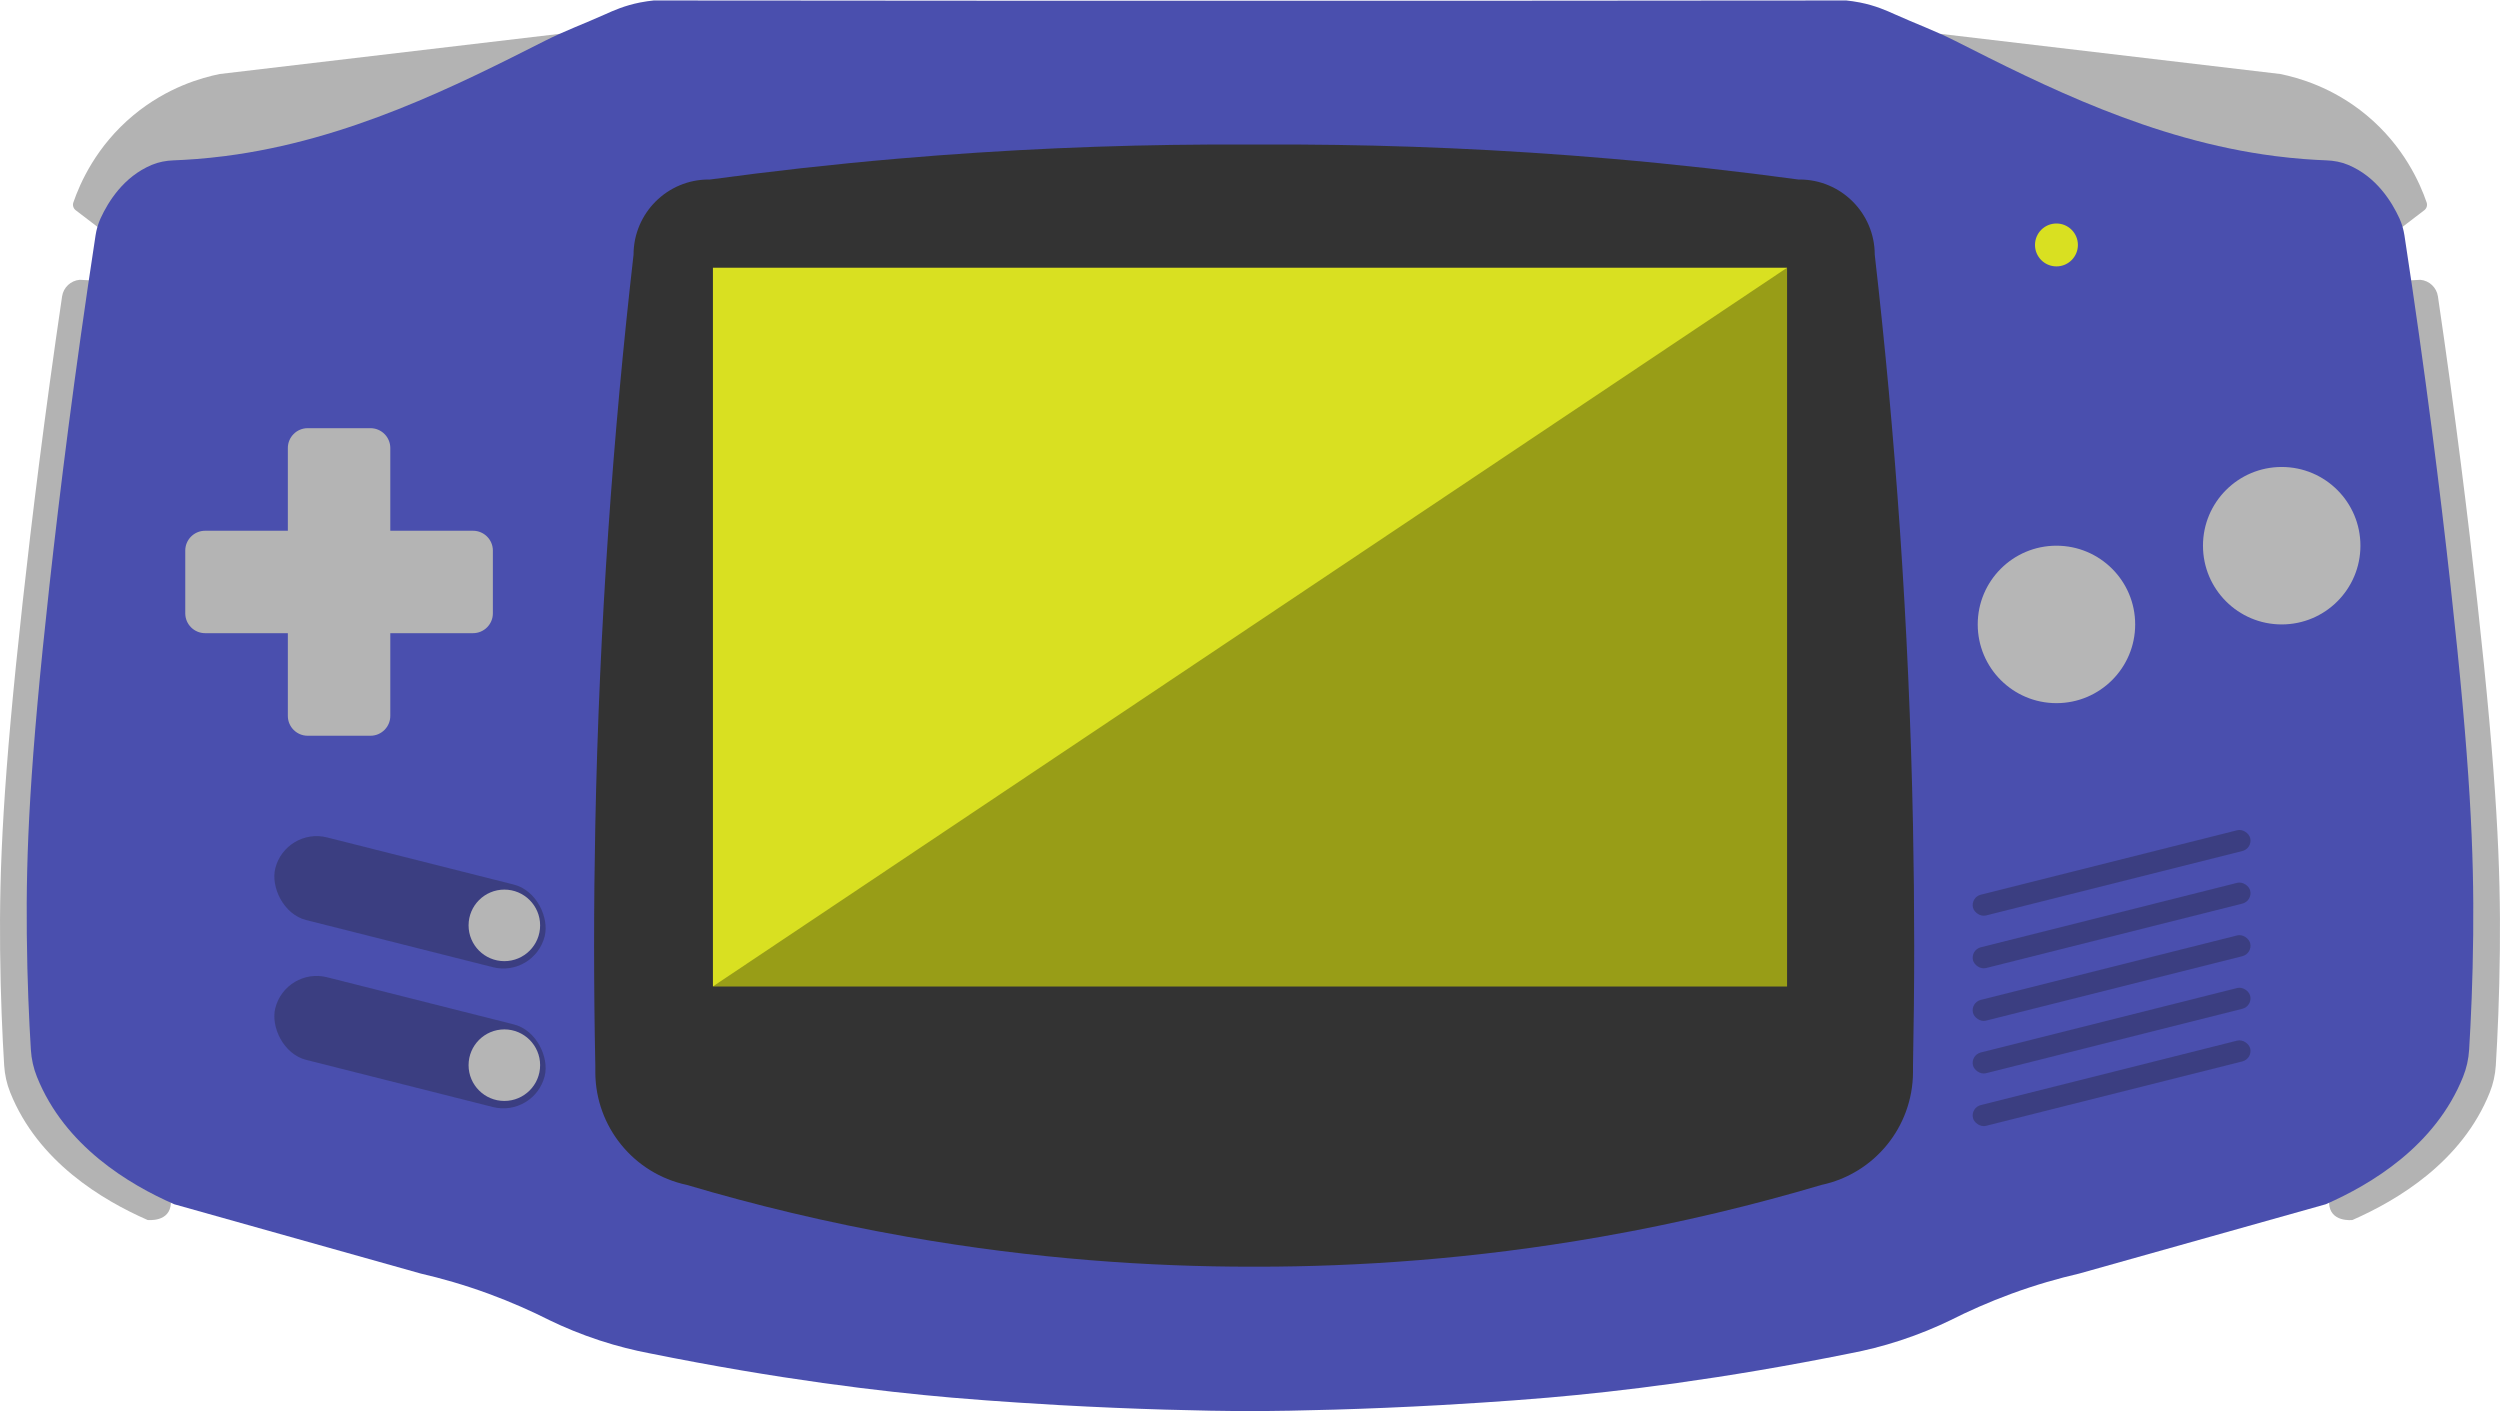 <?xml version="1.0" encoding="UTF-8"?>
<svg id="GBA" xmlns="http://www.w3.org/2000/svg" viewBox="0 0 1000 564.5">
  <defs>
    <style>
      .cls-1 {
        fill: #d9e021;
      }

      .cls-2, .cls-3 {
        opacity: .3;
      }

      .cls-4 {
        fill: #4a4fae;
      }

      .cls-5 {
        fill: #333;
      }

      .cls-6 {
        fill: #b4b4b4;
      }

      .cls-3 {
        fill: #1a1a1a;
      }

      .cls-7 {
        fill: #b3b3b3;
      }

      .cls-8 {
        fill: #b6b6b6;
      }

      .cls-9 {
        fill: #b5b5b5;
      }
    </style>
  </defs>
  <path id="LR" class="cls-7" d="M31.9,111.92c-3.61.31-6.54,3.06-7.07,6.65-7.01,47.55-12.07,88.81-15.76,122.25C1.17,312.41-.29,347.01.04,380.03c.19,18.58.91,34.38,1.63,46.16.23,3.71,1.04,7.35,2.42,10.8h0c11.13,27.79,36.91,43.08,54.92,51,0,0,9.12,1.11,9.35-6.88,1.86-64.97,1.18-367.28,1.18-367.28l-37.65-1.91Z"/>
  <path id="LR-2" data-name="LR" class="cls-7" d="M223.88,90.73H38.97l-8.68-6.63c-.95-.73-1.34-1.98-.95-3.11,2.65-7.69,9.12-22.53,24.06-34.93,13.5-11.2,27.41-15.02,34.49-16.46,45.33-5.36,90.66-10.72,135.99-16.07v77.21Z"/>
  <path id="LR-3" data-name="LR" class="cls-7" d="M968.1,111.92c3.61.31,6.54,3.06,7.07,6.65,7.01,47.55,12.07,88.81,15.76,122.25,7.89,71.6,9.35,106.2,9.02,139.22-.19,18.58-.91,34.38-1.63,46.16-.23,3.71-1.04,7.35-2.42,10.8h0c-11.13,27.79-36.91,43.08-54.92,51,0,0-9.12,1.11-9.35-6.88-1.86-64.97-1.18-367.28-1.18-367.28l37.65-1.91Z"/>
  <path id="LR-4" data-name="LR" class="cls-7" d="M776.12,90.73h184.91l8.68-6.63c.95-.73,1.34-1.98.95-3.11-2.65-7.69-9.12-22.53-24.06-34.93-13.5-11.2-27.41-15.02-34.49-16.46-45.33-5.36-90.66-10.72-135.99-16.07v77.21Z"/>
  <path id="shell" class="cls-4" d="M989.28,373.74c-.18,18.58-.91,34.39-1.63,46.17-.22,3.7-1.04,7.35-2.42,10.8-11.13,27.79-36.91,43.08-54.92,50.99l-98.61,27.72c-8.19,1.89-17.32,4.48-27.08,8.05-9.17,3.37-17.35,7.03-24.49,10.64-5.71,2.76-12.39,5.57-19.98,8.06-7.24,2.37-13.97,4.01-19.98,5.15-51.8,10.46-92.65,15.29-120.85,17.73-18.64,1.61-37.83,2.69-42.84,2.98-30.88,1.73-57.01,2.3-76.48,2.46-19.47-.16-45.6-.73-76.48-2.46-5.01-.29-24.2-1.37-42.84-2.98-28.2-2.44-69.05-7.27-120.85-17.73-6.01-1.14-12.74-2.78-19.98-5.15-7.59-2.49-14.27-5.3-19.98-8.06-7.14-3.61-15.32-7.27-24.49-10.64-9.76-3.57-18.89-6.16-27.08-8.05l-98.61-27.72c-18.01-7.91-43.79-23.2-54.92-50.99-1.38-3.45-2.2-7.1-2.42-10.8-.72-11.78-1.45-27.59-1.63-46.17-.33-33.01,1.13-67.62,9.02-139.22,4.15-37.61,10.03-85.13,18.48-140.36.36-2.35,1.02-4.66,2.01-6.82,3.05-6.62,9.19-16.65,20.44-21.36.03-.02.07-.04.11-.05,2.73-1.14,5.67-1.68,8.63-1.79,5.24-.2,12.32-.65,20.58-1.71,49.39-6.33,92.72-28.26,127.94-46.08,7.86-3.98,16.15-7.02,24.17-10.64,3.22-1.45,7.68-3.48,13.95-4.72,1.96-.38,3.79-.64,5.44-.8h.01c19.09.01,37.74.02,55.9.03,1.46,0,2.92,0,4.37.01,41.55.06,106.32.08,189.5.06,71.89.01,128.46,0,166.18-.06,3.26-.01,6.37-.01,9.35-.01,16.84-.01,34.08-.02,51.71-.03.01,0,.02.01.03,0,1.64.17,3.46.42,5.41.8,6.27,1.24,10.73,3.27,13.95,4.72,8.02,3.62,16.31,6.66,24.17,10.64,35.22,17.82,78.55,39.75,127.94,46.08,8.26,1.06,15.34,1.51,20.58,1.71,2.96.11,5.9.65,8.63,1.79.04.01.08.03.11.05,11.25,4.71,17.39,14.74,20.44,21.36.99,2.16,1.65,4.47,2.01,6.82,8.45,55.23,14.33,102.75,18.48,140.36,7.89,71.6,9.35,106.21,9.02,139.22Z"/>
  <path id="glass" class="cls-5" d="M765.68,378.28c0,16.2-.17,32.19-.48,47.95v2.81c-.08,10.85-3.92,20.94-10.39,28.89-6.47,7.95-15.57,13.76-26.18,16.03-26.42,7.83-55.91,15.08-88.22,20.75-51.22,9-97.74,11.97-137.59,11.97h-2.32c-39.85,0-86.37-2.97-137.59-11.97-32.31-5.67-61.8-12.92-88.21-20.75-10.61-2.27-19.72-8.08-26.19-16.03-6.47-7.95-10.31-18.04-10.38-28.89v-2.81c-.32-15.76-.49-31.75-.49-47.95s.16-31.84.48-48.06c1.6-80.91,7.16-157.19,15.3-228.32,0-8.31,3.37-15.83,8.81-21.28,5.45-5.45,12.97-8.82,21.29-8.82h.52c23.96-3.25,48.88-6.07,74.72-8.3,43.75-3.78,85.41-5.48,124.64-5.68h36.52c39.23.2,80.89,1.9,124.64,5.68,25.84,2.23,50.76,5.05,74.73,8.3h.51c8.32,0,15.84,3.37,21.29,8.82,5.44,5.45,8.81,12.97,8.81,21.28,8.14,71.13,13.7,147.41,15.3,228.32.32,16.22.48,32.24.48,48.06Z"/>
  <rect id="screen" class="cls-1" x="285.17" y="107.09" width="429.65" height="287.47"/>
  <path id="cross" class="cls-6" d="M197.15,220.23v25.11c0,4.38-3.56,7.93-7.94,7.93h-33.09v33.1c0,4.38-3.56,7.93-7.94,7.93h-25.1c-4.38,0-7.94-3.55-7.94-7.93v-33.1h-33.09c-4.38,0-7.94-3.55-7.94-7.93v-25.11c0-4.38,3.56-7.93,7.94-7.93h33.09v-33.1c0-4.38,3.56-7.93,7.94-7.93h25.1c4.38,0,7.94,3.55,7.94,7.93v33.1h33.09c4.38,0,7.94,3.55,7.94,7.93Z"/>
  <g>
    <rect id="shadow" class="cls-3" x="108.43" y="343.87" width="111.14" height="34.1" rx="17.05" ry="17.05" transform="translate(93.34 -29.16) rotate(14.17)"/>
    <circle id="rubber" class="cls-9" cx="201.74" cy="370.15" r="14.31"/>
  </g>
  <g>
    <rect id="shadow-2" data-name="shadow" class="cls-3" x="108.43" y="399.8" width="111.14" height="34.1" rx="17.05" ry="17.05" transform="translate(107.03 -27.46) rotate(14.17)"/>
    <circle id="rubber-2" data-name="rubber" class="cls-9" cx="201.74" cy="426.07" r="14.31"/>
  </g>
  <g>
    <rect id="shadow-3" data-name="shadow" class="cls-3" x="787.47" y="429.01" width="114.33" height="8.57" rx="4.29" ry="4.29" transform="translate(-80.15 218.98) rotate(-14.11)"/>
    <rect id="shadow-4" data-name="shadow" class="cls-3" x="787.47" y="407.97" width="114.33" height="8.57" rx="4.29" ry="4.29" transform="translate(-75.02 218.34) rotate(-14.11)"/>
    <rect id="shadow-5" data-name="shadow" class="cls-3" x="787.47" y="386.93" width="114.33" height="8.57" rx="4.29" ry="4.29" transform="translate(-69.89 217.71) rotate(-14.11)"/>
    <rect id="shadow-6" data-name="shadow" class="cls-3" x="787.47" y="365.9" width="114.33" height="8.57" rx="4.29" ry="4.29" transform="translate(-64.76 217.07) rotate(-14.11)"/>
    <rect id="shadow-7" data-name="shadow" class="cls-3" x="787.47" y="344.86" width="114.33" height="8.57" rx="4.29" ry="4.29" transform="translate(-59.63 216.44) rotate(-14.11)"/>
  </g>
  <circle id="AB" class="cls-8" cx="822.58" cy="249.77" r="31.49"/>
  <circle id="AB-2" data-name="AB" class="cls-8" cx="912.68" cy="218.28" r="31.49"/>
  <circle id="lamp" class="cls-1" cx="822.58" cy="97.98" r="8.58"/>
  <polygon id="shadow-8" data-name="shadow" class="cls-2" points="285.17 394.56 714.83 107.09 714.83 394.56 285.17 394.56"/>
</svg>